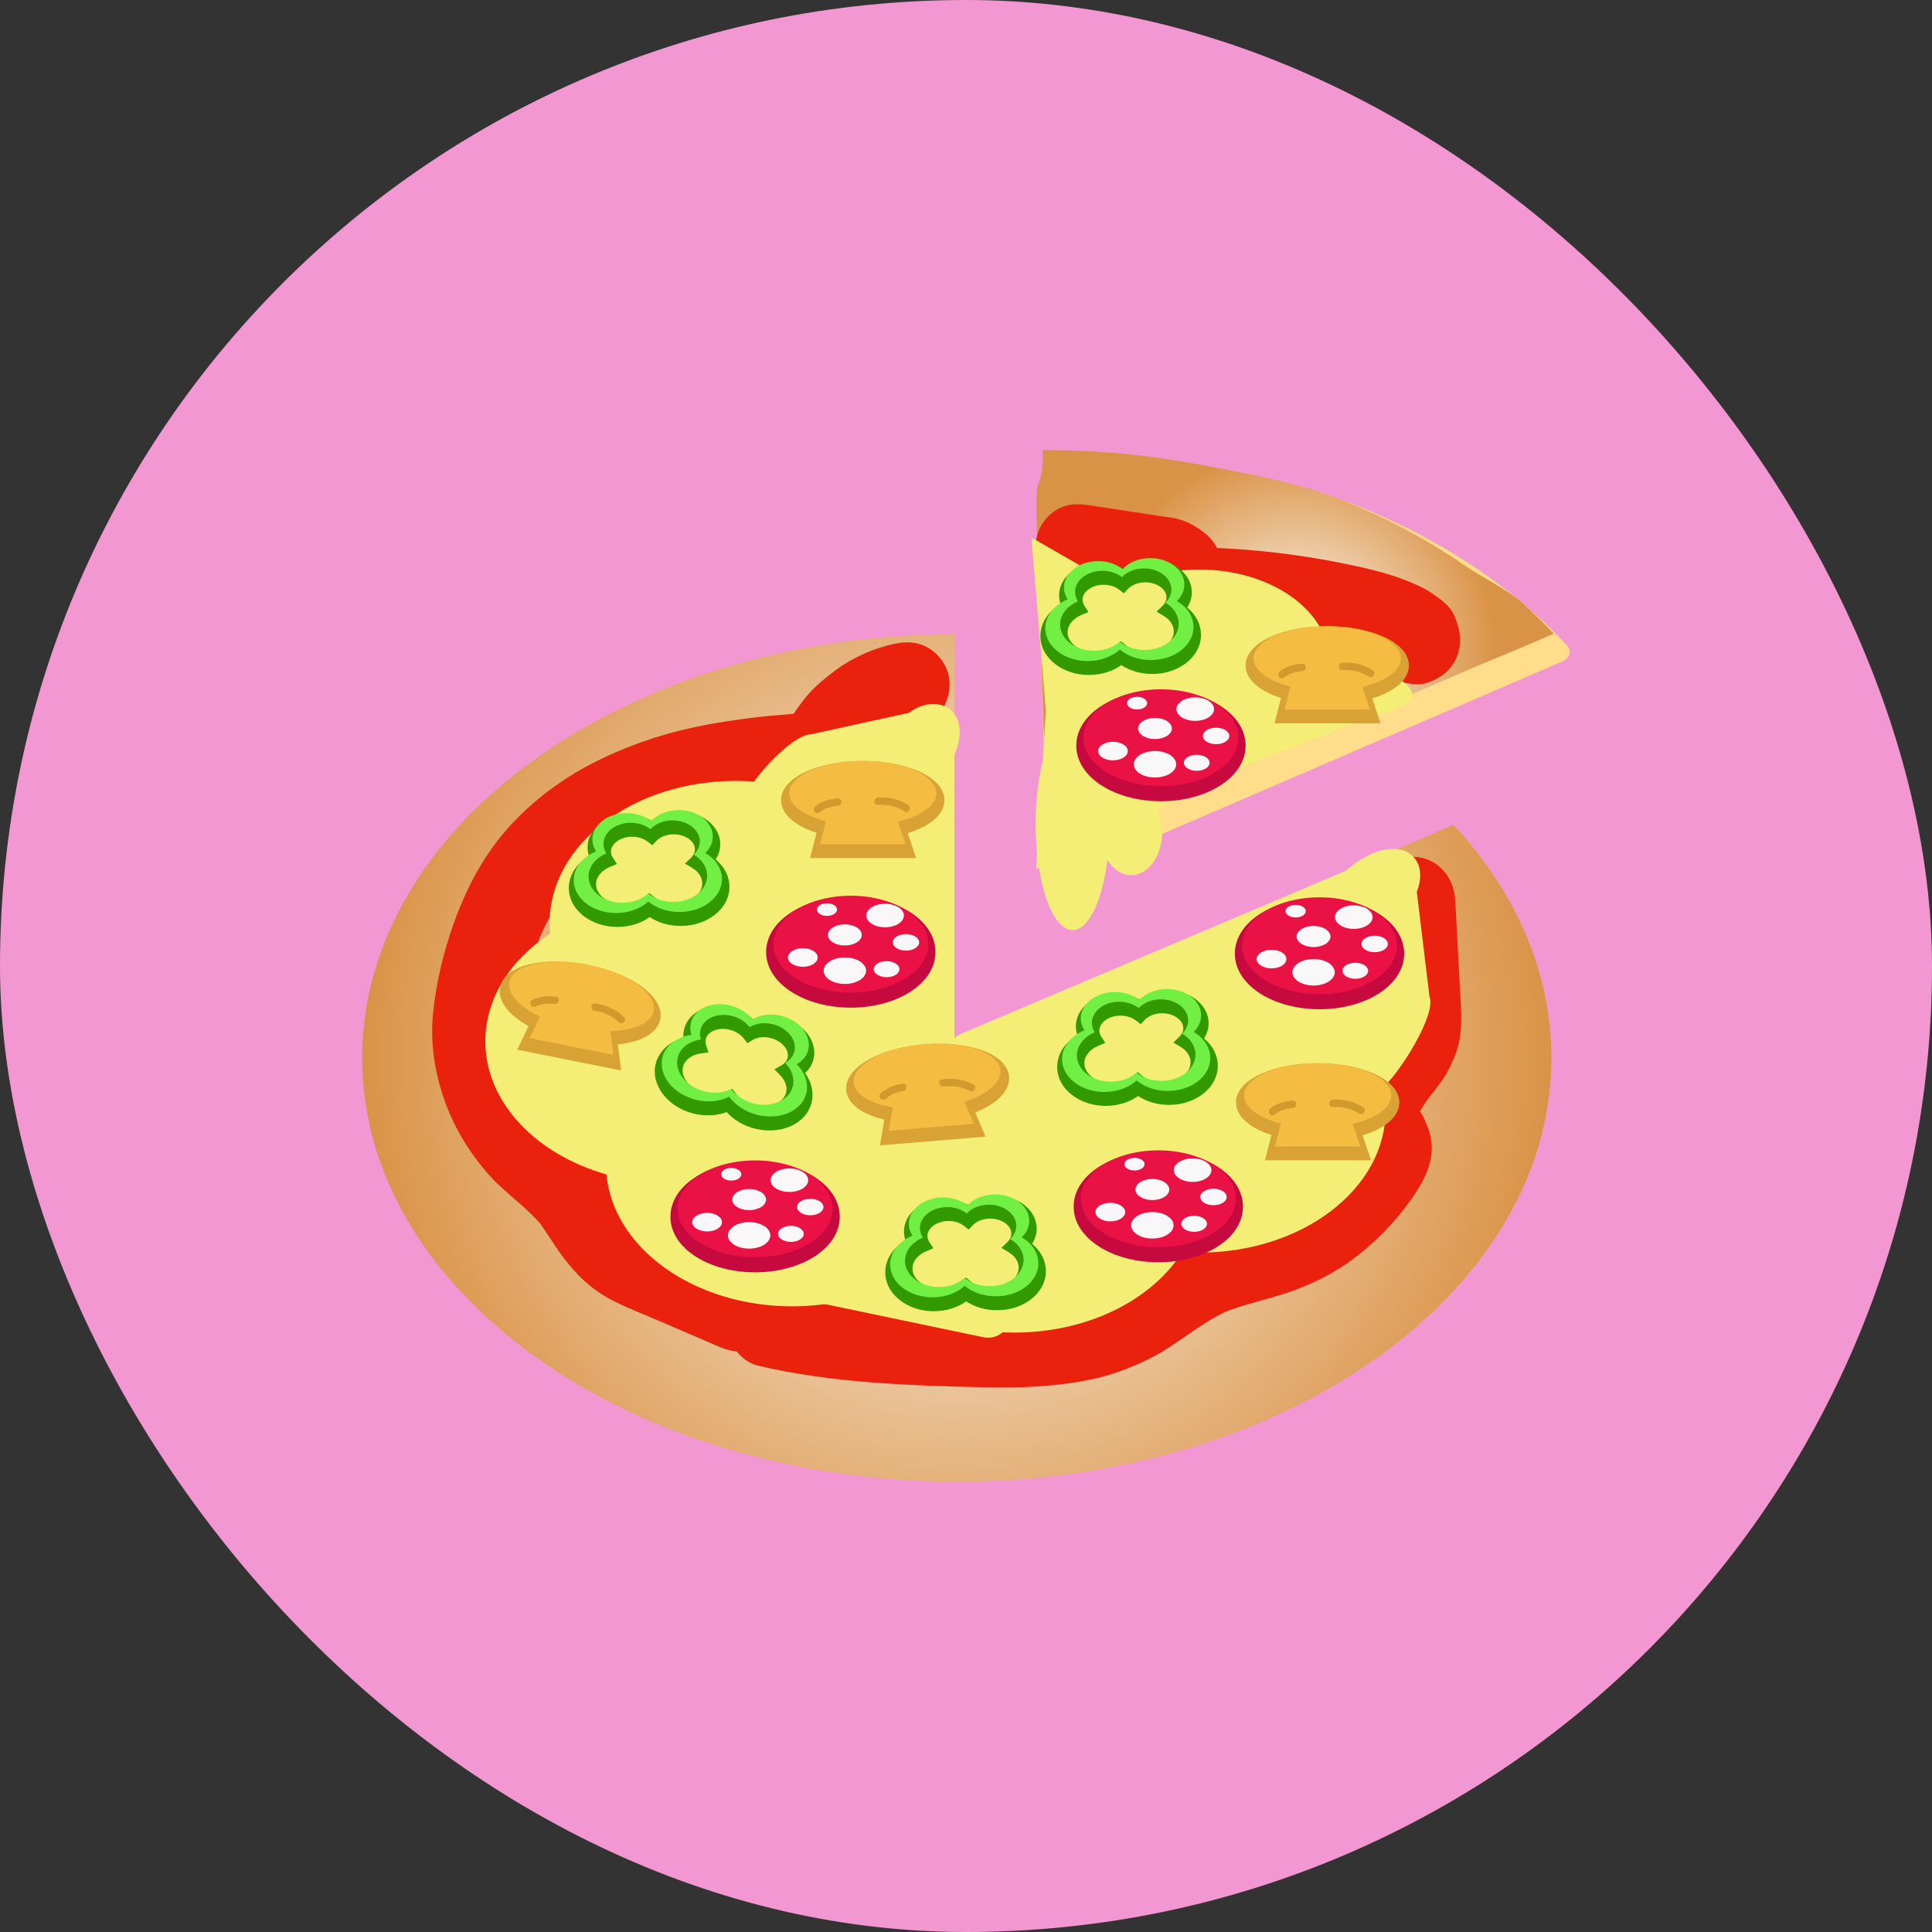 <!DOCTYPE svg PUBLIC "-//W3C//DTD SVG 1.1//EN" "http://www.w3.org/Graphics/SVG/1.1/DTD/svg11.dtd">
<!-- Uploaded to: SVG Repo, www.svgrepo.com, Transformed by: SVG Repo Mixer Tools -->
<svg xmlns:dc="http://purl.org/dc/elements/1.1/" xmlns:cc="http://creativecommons.org/ns#" xmlns:rdf="http://www.w3.org/1999/02/22-rdf-syntax-ns#" xmlns:svg="http://www.w3.org/2000/svg" xmlns="http://www.w3.org/2000/svg" xmlns:sodipodi="http://sodipodi.sourceforge.net/DTD/sodipodi-0.dtd" xmlns:inkscape="http://www.inkscape.org/namespaces/inkscape" version="1.1" x="0" y="0" width="800px" height="800px" viewBox="-76.8 -76.8 409.60 409.60" id="svg195" sodipodi:docname="pizza_01.svg" inkscape:version="0.92.4 (5da689c313, 2019-01-14)" fill="#000000">
<rect x="-76.8" y="-76.8" width="409.60" height="409.60" fill="#333333" stroke="none"/>
<g id="SVGRepo_bgCarrier" stroke-width="0">
<rect x="-76.8" y="-76.8" width="409.60" height="409.60" rx="204.8" fill="#f297d1" strokewidth="0"/>
</g>
<g id="SVGRepo_tracerCarrier" stroke-linecap="round" stroke-linejoin="round"/>
<g id="SVGRepo_iconCarrier"> <title id="title1006">Pizza</title>  <sodipodi:namedview pagecolor="#ffffff" bordercolor="#666666" borderopacity="1" objecttolerance="10" gridtolerance="10" guidetolerance="10" inkscape:pageopacity="0" inkscape:pageshadow="2" inkscape:window-width="1920" inkscape:window-height="1025" id="namedview197" showgrid="false" inkscape:zoom="0.75247525" inkscape:cx="-137.72337" inkscape:cy="33.633698" inkscape:window-x="-8" inkscape:window-y="-8" inkscape:window-maximized="1" inkscape:current-layer="svg195" fit-margin-top="0" fit-margin-left="0" fit-margin-right="0" fit-margin-bottom="0"/> <defs id="defs12"> <radialGradient id="Gradient_1" gradientUnits="userSpaceOnUse" cx="1095.198" cy="333" r="175"> <stop offset="0" stop-color="#FFFFFF" id="stop2"/> <stop offset="1" stop-color="#DA9346" id="stop4"/> </radialGradient> <radialGradient id="Gradient_2" gradientUnits="userSpaceOnUse" cx="800.074" cy="688.213" r="518.75"> <stop offset="0" stop-color="#FFFFFF" id="stop7"/> <stop offset="1" stop-color="#DA9346" id="stop9"/> </radialGradient> </defs> <g id="レイヤー_1" transform="matrix(0.243,0,0,0.243,-68.371,-19.764)"> <g id="g18"> <path d="m 618.583,801.833 h -4.167 c -9.906,0 -19.515,3.983 -26.516,10.983 -7.001,7.001 -10.984,16.611 -10.984,26.517 0,9.906 3.983,19.516 10.984,26.516 7.001,7.001 16.61,10.984 26.516,10.984 h 4.167 c 9.906,0 19.516,-3.983 26.517,-10.984 7,-7 10.983,-16.61 10.983,-26.516 0,-9.906 -3.983,-19.516 -10.983,-26.517 -7.001,-7 -16.611,-10.983 -26.517,-10.983" id="path14" inkscape:connector-curvature="0" style="fill:#ea210c"/> <path d="m 879.407,522.583 c 0,-19.481 -1.411,-55.997 -2.775,-91.31 -1.371,-35.502 -2.79,-72.212 -2.79,-92.081 0,-19.396 -1.052,-38.2 -2.069,-56.385 -1.031,-18.458 -2.098,-37.546 -2.098,-57.5 0,-20.167 1.406,-25.052 3.551,-30.203 0.898,-2.154 2.015,-4.836 2.015,-22.512 v -0.102 c 0,-5.456 4.414,-9.883 9.87,-9.9 l 2.213,-0.007 c 46.019,0 91.691,4.242 135.75,12.609 l 8.501,1.609 c 41.15,7.777 83.702,15.818 120.284,30.689 38.62,15.7 74.443,34.892 106.477,57.044 16.347,11.305 31.829,23.481 46.014,36.193 9.786,8.769 19.137,17.957 27.792,27.309 l 0.097,0.105 c 4.641,5.014 2.928,13.11 -7.512,15.815 L 889.06,531.826 c -2.368,2.818 -9.653,-1.974 -9.653,-9.091 z" id="path16" inkscape:connector-curvature="0" style="fill:#ffdd8a"/> </g> <path d="m 875.074,158.01 c 0,39.35 -5.566,13.363 -5.566,52.713 v 0 c 0,39.352 4.167,74.536 4.167,113.886 v 0 c 0,39.351 5.566,144.04 5.566,183.391 v 0 c 40.791,-17.59 81.583,-35.181 122.375,-52.772 v 0 c 40.792,-17.59 81.583,-35.181 122.375,-52.771 v 0 c 40.793,-17.591 81.584,-35.181 122.376,-52.772 v 0 c 17.335,-7.475 40.92,-17.034 58.256,-24.509 v 0 c 5.421,-2.338 10.842,-4.676 16.264,-7.014 v 0 c -8.495,-9.178 -17.549,-18.071 -27.127,-26.654 v 0 c -13.936,-12.487 -35.231,-22.234 -51.279,-33.332 v 0 c -31.299,-21.643 -66.412,-40.5 -104.554,-56.005 v 0 c -38.142,-15.505 -83.478,-23.494 -126.885,-31.737 v 0 C 968.331,162.323 923.452,158 877.157,158 v 0 c -0.695,0 -1.389,0.008 -2.083,0.01 z" id="path20" inkscape:connector-curvature="0" style="fill:url(#Gradient_1)"/> <g id="g60"> <path d="m 896.322,278.499 41.166,6.279 c 7.187,1.097 14.375,2.193 21.563,3.29 5.972,0.911 12.127,1.466 17.833,3.552 -2.986,-1.26 -5.972,-2.52 -8.958,-3.78 1.337,0.589 2.538,1.227 3.765,2.02 -2.529,-1.954 -5.059,-3.909 -7.589,-5.863 1.116,0.882 2.049,1.768 2.964,2.857 -1.955,-2.53 -3.909,-5.06 -5.864,-7.59 0.996,1.417 1.78,2.859 2.492,4.436 -1.26,-2.986 -2.52,-5.972 -3.781,-8.958 4.623,11.406 7.809,22.29 16.851,31.264 9.452,9.38 20.633,11.641 33.323,11.839 5.178,0.081 10.354,0.247 15.529,0.451 20.052,0.792 40.058,2.599 59.95,5.233 -3.323,-0.447 -6.646,-0.894 -9.969,-1.34 16.684,2.259 33.266,5.134 49.735,8.626 15.498,3.285 31.229,6.721 45.897,12.835 -2.986,-1.26 -5.972,-2.521 -8.958,-3.781 6.658,2.899 12.905,6.389 18.659,10.833 -2.529,-1.955 -5.059,-3.91 -7.589,-5.864 0.222,0.224 0.444,0.447 0.666,0.671 -1.955,-2.53 -3.909,-5.059 -5.864,-7.589 0.413,0.531 0.733,1.114 0.959,1.748 -1.26,-2.986 -2.52,-5.972 -3.78,-8.958 0.225,0.607 0.358,1.234 0.399,1.88 l -1.34,-9.969 c -0.011,0.28 -0.023,0.559 -0.034,0.838 0.446,-3.323 0.893,-6.646 1.339,-9.969 -0.067,0.229 -0.135,0.458 -0.203,0.687 3.215,-5.515 6.43,-11.031 9.644,-16.547 -0.127,0.159 -0.254,0.318 -0.381,0.476 5.516,-3.214 11.032,-6.429 16.548,-9.644 -0.19,0.068 -0.379,0.137 -0.569,0.205 h 19.938 c -0.255,-0.043 -0.51,-0.087 -0.765,-0.13 -10.341,-1.744 -19.532,-1.705 -28.896,3.781 -8.383,4.91 -14.656,13.037 -17.234,22.411 -2.662,9.679 -1.293,20.235 3.781,28.896 4.497,7.678 13.287,15.694 22.411,17.233 7.416,1.252 13.889,2.577 21.272,-0.075 9.679,-3.476 17.529,-8.725 22.792,-17.71 7.867,-13.429 5.876,-27.834 -0.161,-41.259 -3.803,-8.455 -11.808,-13.738 -19.112,-18.834 -3.636,-2.538 -7.582,-4.612 -11.579,-6.514 -20.223,-9.626 -41.783,-14.673 -63.604,-19.163 -44.424,-9.142 -89.953,-14.094 -135.306,-14.531 8.839,3.661 17.677,7.322 26.516,10.983 -1.005,-0.801 -1.815,-1.602 -2.633,-2.593 1.955,2.53 3.909,5.06 5.864,7.59 -0.958,-1.395 -1.708,-2.815 -2.39,-4.363 1.26,2.986 2.52,5.972 3.78,8.958 -4.607,-11.601 -7.959,-24.24 -18.264,-32.383 -7.717,-6.099 -14.775,-10.457 -24.503,-12.957 -4.441,-1.141 -9.119,-1.57 -13.643,-2.26 -20.91,-3.19 -41.819,-6.379 -62.729,-9.569 -10.432,-1.591 -19.425,-1.768 -28.896,3.78 -8.383,4.911 -14.655,13.038 -17.233,22.412 -2.663,9.679 -1.293,20.235 3.78,28.896 4.434,7.569 13.335,15.849 22.411,17.233" id="path22" inkscape:connector-curvature="0" style="fill:#ea210c"/> <path d="m 1191.741,362.167 c -14.619,-12.995 -20.987,-35.417 -46.875,-35.417 -7.564,0 -14.703,1.362 -21.029,3.766 -8.114,-38.674 -55.301,-68.349 -112.304,-68.349 -25.956,0 -49.872,6.157 -68.996,16.51 l -77.429,-44.473 12.72,151.04 -8.561,138.351 155.934,-77.608 -1.944,-1.289 116.904,-45.812 c 1.557,-0.302 3.127,-0.729 4.705,-1.302 34.375,-12.5 65.625,-18.75 46.875,-35.417" id="path24" inkscape:connector-curvature="0" style="fill:#f4ed76"/> <path d="m 933.407,484.042 c 0,51.201 -14.457,92.708 -32.292,92.708 -17.834,0 -32.291,-41.507 -32.291,-92.708 0,-51.201 14.457,-92.708 32.291,-92.708 17.835,0 32.292,41.507 32.292,92.708" id="path26" inkscape:connector-curvature="0" style="fill:#f4ed76"/> <path d="m 979.241,491.333 c 0,20.711 -12.126,37.5 -27.083,37.5 -14.958,0 -27.084,-16.789 -27.084,-37.5 0,-20.711 12.126,-37.5 27.084,-37.5 14.957,0 27.083,16.789 27.083,37.5" id="path28" inkscape:connector-curvature="0" style="fill:#f4ed76"/> <path d="m 978.192,464.323 c -19.217,0 -37.373,-4.733 -51.124,-13.327 -14.665,-9.165 -22.74,-21.659 -22.74,-35.178 0,-13.521 8.075,-26.013 22.74,-35.179 13.751,-8.595 31.907,-13.328 51.124,-13.328 19.217,0 37.374,4.733 51.124,13.328 14.665,9.166 22.741,21.658 22.741,35.179 0,13.519 -8.076,26.013 -22.741,35.178 -13.75,8.594 -31.907,13.327 -51.124,13.327" id="path30" inkscape:connector-curvature="0" style="fill:#c6093f"/> <path d="m 1045.815,408.951 c 0,23.342 -30.276,42.264 -67.622,42.264 -37.347,0 -67.623,-18.922 -67.623,-42.264 0,-23.342 30.276,-42.264 67.623,-42.264 37.346,0 67.622,18.922 67.622,42.264" id="path32" inkscape:connector-curvature="0" style="fill:#ea1145"/> <path d="m 987.744,400.863 c 0,5.092 -6.605,9.221 -14.753,9.221 -8.148,0 -14.753,-4.129 -14.753,-9.221 0,-5.092 6.605,-9.221 14.753,-9.221 8.148,0 14.753,4.129 14.753,9.221" id="path34" inkscape:connector-curvature="0" style="fill:#f9f7f8"/> <path d="m 991.488,432.073 c 0,6.385 -8.281,11.561 -18.497,11.561 -10.216,0 -18.497,-5.176 -18.497,-11.561 0,-6.385 8.281,-11.561 18.497,-11.561 10.216,0 18.497,5.176 18.497,11.561" id="path36" inkscape:connector-curvature="0" style="fill:#f9f7f8"/> <path d="m 1020.612,430.773 c 0,3.869 -5.019,7.006 -11.209,7.006 -6.191,0 -11.21,-3.137 -11.21,-7.006 0,-3.869 5.019,-7.006 11.21,-7.006 6.19,0 11.209,3.137 11.209,7.006" id="path38" inkscape:connector-curvature="0" style="fill:#f9f7f8"/> <path d="m 966.189,378.755 c 0,3.039 -3.941,5.502 -8.803,5.502 -4.862,0 -8.804,-2.463 -8.804,-5.502 0,-3.039 3.942,-5.502 8.804,-5.502 4.862,0 8.803,2.463 8.803,5.502" id="path40" inkscape:connector-curvature="0" style="fill:#f9f7f8"/> <path d="m 1037.832,407.365 c 0,3.978 -5.159,7.203 -11.524,7.203 -6.364,0 -11.524,-3.225 -11.524,-7.203 0,-3.978 5.16,-7.203 11.524,-7.203 6.365,0 11.524,3.225 11.524,7.203" id="path42" inkscape:connector-curvature="0" style="fill:#f9f7f8"/> <path d="m 949.296,420.56 c 0,4.477 -5.807,8.106 -12.97,8.106 -7.163,0 -12.97,-3.629 -12.97,-8.106 0,-4.477 5.807,-8.106 12.97,-8.106 7.163,0 12.97,3.629 12.97,8.106" id="path44" inkscape:connector-curvature="0" style="fill:#f9f7f8"/> <path d="m 1024.514,383.957 c 0,5.665 -7.348,10.257 -16.412,10.257 -9.064,0 -16.412,-4.592 -16.412,-10.257 0,-5.665 7.348,-10.257 16.412,-10.257 9.064,0 16.412,4.592 16.412,10.257" id="path46" inkscape:connector-curvature="0" style="fill:#f9f7f8"/> <path d="m 928.212,275.437 c -9.989,0 -18.427,5.969 -18.427,13.034 0,1.841 0.56,3.635 1.665,5.332 l 3.536,5.432 -5.984,2.49 c -7.568,3.15 -12.269,8.969 -12.269,15.188 0,9.645 10.853,17.493 24.192,17.493 7.322,0 14.193,-2.41 18.85,-6.612 l 3.462,-3.123 3.591,2.972 c 4.652,3.852 11.311,6.061 18.27,6.061 13.409,0 24.319,-7.891 24.319,-17.592 0,-5.238 -3.272,-10.191 -8.977,-13.588 l -6.062,-3.609 5.074,-4.903 c 1.63,-1.576 3.574,-4.177 3.574,-7.627 0,-7.065 -8.439,-13.033 -18.427,-13.033 -6.16,0 -11.909,2.222 -15.381,5.945 l -3.398,3.642 -3.901,-3.098 c -3.524,-2.799 -8.52,-4.404 -13.707,-4.404 m -12.824,78.736 c -11.067,0 -21.526,-3.376 -29.45,-9.507 -8.335,-6.447 -12.925,-15.146 -12.925,-24.495 0,-11.134 6.648,-21.356 17.682,-27.672 -0.902,-2.553 -1.368,-5.211 -1.368,-7.88 0,-15.675 15.777,-28.427 35.169,-28.427 7.602,0 14.841,1.927 20.839,5.492 6.521,-5.19 15.256,-8.099 24.644,-8.099 19.393,0 35.169,12.752 35.169,28.427 0,4.668 -1.415,9.238 -4.063,13.305 7.727,6.317 12.053,14.76 12.053,23.854 0,9.381 -4.607,18.111 -12.972,24.582 -7.955,6.154 -18.454,9.543 -29.563,9.543 -10.004,0 -19.429,-2.717 -27.005,-7.721 -7.711,5.504 -17.75,8.598 -28.21,8.598" id="path48" inkscape:connector-curvature="0" style="fill:#339900"/> <path d="m 963.974,332.356 c -8.569,0 -16.286,-2.81 -21.709,-7.3 -5.426,4.896 -13.474,8.002 -22.464,8.002 -16.339,0 -29.585,-10.247 -29.585,-22.887 0,-8.723 6.31,-16.305 15.59,-20.167 -1.62,-2.489 -2.538,-5.298 -2.538,-8.275 0,-10.177 10.665,-18.427 23.82,-18.427 6.692,0 12.735,2.137 17.062,5.574 4.326,-4.638 11.367,-7.659 19.325,-7.659 13.155,0 23.82,8.25 23.82,18.427 0,4.353 -1.956,8.351 -5.219,11.505 7.058,4.202 11.611,10.799 11.611,18.222 0,12.694 -13.303,22.985 -29.713,22.985 m 28.133,-42.705 c 4.079,-3.941 6.524,-8.939 6.524,-14.381 0,-12.721 -13.331,-23.034 -29.775,-23.034 -9.947,0 -18.749,3.778 -24.157,9.575 -5.408,-4.296 -12.962,-6.968 -21.327,-6.968 -16.444,0 -29.775,10.313 -29.775,23.034 0,3.721 1.147,7.233 3.173,10.344 -11.601,4.828 -19.488,14.304 -19.488,25.208 0,15.801 16.557,28.609 36.982,28.609 11.237,0 21.296,-3.882 28.079,-10.002 6.779,5.612 16.425,9.125 27.137,9.125 20.512,0 37.141,-12.864 37.141,-28.732 0,-9.279 -5.691,-17.525 -14.514,-22.778" id="path50" inkscape:connector-curvature="0" style="fill:#72ef43"/> <path d="m 1077.29,396.333 5.675,-22.071 c -19.521,-6.231 -30.969,-16.622 -30.969,-28.428 0,-9.904 8.037,-18.886 22.632,-25.292 13.103,-5.75 30.368,-8.917 48.615,-8.917 18.248,0 35.513,3.167 48.615,8.917 14.595,6.406 22.633,15.388 22.633,25.292 0,12.075 -11.823,22.573 -31.996,28.755 l 7.286,21.744 z" id="path52" inkscape:connector-curvature="0" style="fill:#d8a235"/> <path d="m 1187.483,339.82 c 0,-15.571 -28.761,-28.194 -64.24,-28.194 -35.478,0 -64.24,12.623 -64.24,28.194 0,10.444 12.94,19.561 32.166,24.433 l -5.156,20.051 h 74.46 l -6.599,-19.695 c 20.02,-4.775 33.609,-14.086 33.609,-24.789" id="path54" inkscape:connector-curvature="0" style="fill:#f4bd42"/> <path d="m 1085.34,356.562 c 4.747,-3.604 10.164,-5.497 16.117,-5.729 4.172,-0.163 4.188,-6.656 0,-6.492 -7.02,0.273 -13.765,2.341 -19.394,6.615 -3.288,2.497 -0.06,8.139 3.277,5.606" id="path56" inkscape:connector-curvature="0" style="fill:#d19a2c"/> <path d="m 1136.525,349.925 c 8.271,-0.535 16.052,1.228 23.062,5.708 3.539,2.262 6.792,-3.36 3.276,-5.606 -7.885,-5.04 -17.024,-7.197 -26.338,-6.594 -4.156,0.269 -4.182,6.763 0,6.492" id="path58" inkscape:connector-curvature="0" style="fill:#d19a2c"/> </g> <path d="M 779.731,318.702 C 626.328,322.919 490.009,374.62 398.88,453.77 v 0 c -48.324,41.973 -83.939,91.662 -102.656,146.084 v 0 c -9.737,28.311 -14.9,57.903 -14.9,88.354 v 0 c 0,29.664 4.899,58.511 14.153,86.156 v 0 c 18.508,55.283 54.43,105.751 103.407,148.288 v 0 c 63.424,55.088 148.74,96.88 246.469,118.62 v 0 c 48.865,10.87 100.833,16.728 154.721,16.728 v 0 c 52.218,0 102.635,-5.5 150.171,-15.731 v 0 c 99.632,-21.446 186.612,-63.675 251.019,-119.617 v 0 c 44.781,-38.895 78.65,-84.419 98.271,-134.192 v 0 c 12.568,-31.882 19.289,-65.507 19.289,-100.252 v 0 c 0,-20.786 -2.406,-41.173 -7.031,-61.024 v 0 c -12.091,-51.901 -39.345,-100.15 -78.406,-142.355 v 0 C 1103.824,540.699 974.262,596.57 844.699,652.442 v 0 c -15.569,6.714 -31.139,13.428 -46.709,20.141 v 0 -354.157 c -6.112,0.017 -12.198,0.109 -18.259,0.276 z" id="path62" inkscape:connector-curvature="0" style="fill:url(#Gradient_2)"/> <g id="g192"> <path d="m 627.223,956.909 c 64.372,15.039 131.367,17.199 197.202,18.74 31.686,0.741 63.526,-0.562 94.611,-7.246 16.548,-3.558 32.432,-9.651 47.669,-16.96 13.034,-6.253 24.85,-14.727 36.713,-22.906 11.482,-7.917 23.159,-15.481 36.009,-21.007 -2.986,1.26 -5.972,2.52 -8.958,3.78 19.536,-8.107 40.413,-12.056 60.346,-18.99 19.974,-6.948 39.047,-16.462 55.905,-29.265 19.254,-14.621 35.034,-30.734 49.156,-50.43 7.079,-9.873 14.025,-21.153 16.989,-32.982 1.211,-4.834 1.933,-10.016 1.527,-15.011 -0.814,-10.025 -2.55,-14.065 -6.514,-23.322 -1.855,-4.331 -5.253,-7.888 -7.315,-12.139 1.26,2.986 2.52,5.972 3.78,8.958 -0.991,-2.414 -1.646,-4.791 -2.045,-7.37 l 1.34,9.969 c -0.257,-2.585 -0.24,-5.083 0.01,-7.668 -0.447,3.323 -0.893,6.646 -1.34,9.969 0.596,-4.268 1.769,-8.285 3.38,-12.277 l -3.781,8.958 c 3.089,-7.07 7.367,-13.253 12.058,-19.341 -1.955,2.53 -3.909,5.06 -5.864,7.59 5.015,-6.449 10.131,-12.826 14.937,-19.434 5.208,-7.161 8.678,-14.804 11.972,-23.036 6.08,-15.194 5.471,-32.147 4.605,-48.183 -1.568,-29.024 -3.135,-58.048 -4.703,-87.071 -1.102,-20.405 -16.224,-37.5 -37.5,-37.5 -19.607,0 -38.603,17.071 -37.5,37.5 1.033,19.129 2.066,38.258 3.1,57.388 0.498,9.235 0.997,18.469 1.496,27.704 0.51,9.446 1.253,18.904 0.071,28.328 0.446,-3.323 0.893,-6.646 1.339,-9.969 -0.652,4.109 -1.683,8.002 -3.229,11.865 1.26,-2.986 2.52,-5.972 3.78,-8.958 -3.095,7.062 -7.48,13.284 -12.158,19.374 1.954,-2.529 3.909,-5.059 5.863,-7.589 -12.239,15.772 -24.194,30.284 -29.347,50.07 -3.118,11.974 -3.175,24.787 0.108,36.723 1.535,5.58 4.098,11.064 7.162,15.986 1.956,3.142 4.16,5.994 5.627,9.421 -1.26,-2.986 -2.52,-5.972 -3.78,-8.958 0.371,0.965 0.633,1.959 0.789,2.981 -0.447,-3.323 -0.893,-6.646 -1.34,-9.969 0.161,1.122 0.183,2.247 0.067,3.374 l 1.339,-9.969 c -0.353,2.316 -0.985,4.383 -1.871,6.55 1.26,-2.986 2.52,-5.972 3.78,-8.958 -4.042,8.608 -9.565,16.618 -15.305,24.172 1.955,-2.53 3.909,-5.06 5.864,-7.59 -9.283,11.987 -19.999,22.671 -31.989,31.948 2.529,-1.955 5.059,-3.909 7.589,-5.864 -11.654,8.851 -24.266,16.213 -37.737,21.938 l 8.958,-3.78 c -13.108,5.426 -26.808,9.033 -40.444,12.848 -16.392,4.584 -32.486,10.197 -47.666,17.985 -24.712,12.679 -45.208,31.966 -70.935,42.931 2.986,-1.26 5.972,-2.52 8.958,-3.781 -15.866,6.561 -32.51,10.555 -49.49,12.904 3.323,-0.447 6.646,-0.893 9.969,-1.34 -32.648,4.295 -65.654,2.786 -98.455,1.614 -35.936,-1.285 -71.901,-2.955 -107.57,-7.735 3.323,0.446 6.646,0.893 9.969,1.339 -15.879,-2.18 -31.652,-4.983 -47.262,-8.63 -19.888,-4.646 -40.554,5.921 -46.129,26.192 -5.258,19.113 6.288,41.479 26.191,46.129" id="path64" inkscape:connector-curvature="0" style="fill:#ea210c"/> <path d="m 746.448,326.833 c -18.432,3.761 -36.716,11.829 -51.857,23.008 -8.79,6.49 -17.131,13.248 -24.341,21.469 -7.221,8.235 -12.74,17.384 -19.112,26.172 1.955,-2.53 3.909,-5.06 5.864,-7.59 -1.275,1.591 -2.59,2.958 -4.184,4.23 2.53,-1.954 5.06,-3.909 7.59,-5.863 -1.319,0.86 -2.594,1.532 -4.043,2.147 2.986,-1.26 5.972,-2.52 8.958,-3.78 -1.979,0.672 -3.935,1.129 -5.996,1.473 3.323,-0.447 6.646,-0.893 9.969,-1.34 -14.912,1.951 -30.018,2.549 -44.96,4.402 -18.036,2.236 -36.007,4.884 -53.782,8.696 -31.077,6.667 -61.442,17.386 -89.651,32.067 -25.519,13.28 -49.543,31.149 -69.136,52.231 -23.307,25.081 -38.97,54.336 -50.462,86.405 -9.18,25.618 -15.565,52.42 -18.246,79.504 -2.327,23.499 1.218,48.433 8.559,70.795 8.381,25.533 21.694,48.157 39.298,68.38 14.9,17.117 34.597,29.268 48.649,47.21 -1.955,-2.53 -3.909,-5.06 -5.864,-7.59 7.978,10.456 14.442,21.954 22.308,32.489 12.023,16.103 25.56,29.301 43.692,38.512 14.152,7.189 29.167,12.903 43.737,19.183 15.817,6.816 31.633,13.633 47.45,20.45 9.711,4.185 18.25,6.708 28.896,3.78 9.374,-2.579 17.501,-8.851 22.411,-17.234 5.074,-8.66 6.443,-19.217 3.781,-28.896 -2.314,-8.411 -8.834,-18.79 -17.234,-22.411 l -54.75,-23.596 c -17.331,-7.469 -36.268,-13.79 -51.472,-25.236 2.53,1.954 5.06,3.909 7.59,5.863 -5.384,-4.28 -10.011,-9.217 -14.255,-14.618 1.955,2.53 3.909,5.06 5.864,7.59 -13.346,-17.439 -23.503,-36.855 -39.12,-52.599 -14.697,-14.816 -31.751,-26.653 -44.681,-43.252 1.954,2.529 3.909,5.059 5.863,7.589 -8.017,-10.524 -14.594,-21.95 -19.738,-34.137 1.26,2.986 2.52,5.972 3.78,8.958 -5.02,-12.242 -8.492,-24.965 -10.349,-38.066 0.447,3.323 0.893,6.646 1.34,9.969 -1.772,-13.519 -1.705,-27.028 0.11,-40.538 -0.446,3.323 -0.893,6.646 -1.339,9.969 3.822,-26.304 11.618,-52.793 21.923,-77.273 -1.26,2.986 -2.52,5.972 -3.78,8.958 6.548,-15.233 14.643,-29.59 24.775,-42.732 -1.954,2.53 -3.909,5.06 -5.863,7.589 10.396,-13.246 22.439,-24.982 35.704,-35.337 -2.529,1.954 -5.059,3.909 -7.589,5.863 17.208,-13.238 36.112,-23.973 56.066,-32.491 -2.986,1.261 -5.972,2.521 -8.958,3.781 31.57,-13.264 65.084,-20.825 98.926,-25.447 -3.323,0.447 -6.646,0.893 -9.969,1.34 16.273,-2.17 32.607,-3.219 48.921,-4.916 15.606,-1.624 28.709,-5.692 40.357,-16.765 7.039,-6.693 11.379,-15.998 17.19,-23.702 -1.955,2.529 -3.91,5.059 -5.864,7.589 5.66,-7.277 12.135,-13.738 19.393,-19.421 -2.53,1.954 -5.06,3.909 -7.59,5.863 7.339,-5.58 15.232,-10.209 23.694,-13.872 -2.986,1.261 -5.972,2.521 -8.958,3.781 6.615,-2.75 13.403,-4.85 20.423,-6.282 20.037,-4.088 31.332,-27.441 26.191,-46.13 -2.578,-9.373 -8.85,-17.5 -17.233,-22.411 -9.131,-5.348 -18.765,-5.847 -28.896,-3.78" id="path66" inkscape:connector-curvature="0" style="fill:#ea210c"/> <path d="m 1212.503,634.834 -11.084,-91.495 c 13.357,-33.813 -20.148,-54.808 -62.187,-18.225 L 803.889,667.212 c -2.264,0.959 -4.262,2.326 -5.981,4.011 v -247.17 c 16.666,-38.97 -14.584,-55.636 -39.584,-36.886 l -85.416,18.75 c -12.882,0 -37.867,24.593 -49.714,41.233 -5.215,-0.385 -10.501,-0.588 -15.849,-0.588 -89.746,0 -162.5,55.498 -162.5,123.959 0,3.12 0.155,6.212 0.452,9.274 -34.614,22.733 -56.535,56.4 -56.535,93.976 0,53.202 43.942,98.57 105.648,116.153 5.971,64.314 76.251,115.076 162.081,115.076 27.88,0 54.117,-5.359 77.046,-14.796 29.538,23.254 70.905,37.713 116.704,37.713 64.545,0 120.3,-28.707 146.524,-70.296 4.912,0.341 9.884,0.525 14.914,0.525 89.746,0 162.5,-55.498 162.5,-123.959 0,-6.862 -0.743,-13.59 -2.149,-20.149 15.502,-13.942 46.747,-64.398 40.473,-79.204" id="path68" inkscape:connector-curvature="0" style="fill:#f4ed76"/> <path d="m 846.882,916.483 c -2.262,10.812 -12.86,17.743 -23.672,15.481 L 666.601,899.202 C 655.789,896.94 648.858,886.342 651.12,875.53 l 6.312,-30.18 c 2.263,-10.811 12.861,-17.743 23.672,-15.481 l 156.611,32.762 c 10.811,2.262 17.742,12.86 15.48,23.672 z" id="path70" inkscape:connector-curvature="0" style="fill:#f4ed76"/> <path d="m 416.535,681.069 9.898,-20.527 c -17.917,-9.943 -27.103,-22.379 -24.785,-33.955 1.945,-9.711 11.59,-16.941 27.158,-20.356 13.977,-3.066 31.528,-2.781 49.42,0.802 17.892,3.583 34.2,10.078 45.918,18.289 13.053,9.146 19.171,19.532 17.226,29.243 -2.371,11.84 -16.025,19.813 -37.019,21.913 l 2.874,22.751 z" id="path72" inkscape:connector-curvature="0" style="fill:#d8a235"/> <path d="m 535.679,647.292 c 3.057,-15.268 -22.665,-33.293 -57.454,-40.259 -34.788,-6.966 -65.467,-0.236 -68.525,15.032 -2.05,10.241 8.847,21.721 26.742,30.274 l -8.992,18.648 73.01,14.62 -2.603,-20.608 c 20.567,-0.751 35.72,-7.212 37.822,-17.707" id="path74" inkscape:connector-curvature="0" style="fill:#f4bd42"/> <path d="m 432.82,643.386 c 5.023,-2.428 10.624,-3.11 16.12,-2.239 4.094,0.65 5.852,-5.606 1.726,-6.26 -7.348,-1.166 -14.396,-0.358 -21.123,2.893 -3.769,1.822 -0.475,7.419 3.277,5.606" id="path76" inkscape:connector-curvature="0" style="fill:#d19a2c"/> <path d="m 484.367,647.258 c 7.821,1.027 15.05,4.448 20.716,9.93 3.009,2.911 7.604,-1.675 4.591,-4.591 -7.003,-6.776 -15.705,-10.57 -25.307,-11.831 -4.142,-0.544 -4.089,5.955 0,6.492" id="path78" inkscape:connector-curvature="0" style="fill:#d19a2c"/> <path d="m 792.864,830.552 c -9.989,0 -18.427,5.969 -18.427,13.034 0,1.841 0.56,3.635 1.665,5.332 l 3.536,5.432 -5.984,2.49 c -7.568,3.15 -12.269,8.969 -12.269,15.188 0,9.645 10.853,17.493 24.192,17.493 7.322,0 14.193,-2.41 18.85,-6.612 l 3.462,-3.123 3.591,2.972 c 4.652,3.852 11.311,6.061 18.27,6.061 13.409,0 24.319,-7.891 24.319,-17.592 0,-5.238 -3.272,-10.191 -8.977,-13.588 l -6.062,-3.609 5.074,-4.903 c 1.63,-1.576 3.574,-4.177 3.574,-7.627 0,-7.065 -8.439,-13.033 -18.427,-13.033 -6.16,0 -11.909,2.222 -15.381,5.945 l -3.398,3.642 -3.901,-3.098 c -3.524,-2.799 -8.52,-4.404 -13.707,-4.404 m -12.824,78.736 c -11.067,0 -21.526,-3.376 -29.45,-9.507 -8.335,-6.447 -12.925,-15.146 -12.925,-24.495 0,-11.134 6.648,-21.356 17.682,-27.672 -0.902,-2.553 -1.368,-5.211 -1.368,-7.88 0,-15.675 15.777,-28.427 35.169,-28.427 7.602,0 14.842,1.927 20.839,5.492 6.521,-5.19 15.256,-8.099 24.645,-8.099 19.392,0 35.168,12.752 35.168,28.427 0,4.668 -1.415,9.238 -4.063,13.305 7.728,6.317 12.053,14.76 12.053,23.854 0,9.381 -4.607,18.111 -12.972,24.582 -7.955,6.154 -18.454,9.543 -29.563,9.543 -10.004,0 -19.429,-2.717 -27.005,-7.721 -7.711,5.504 -17.75,8.598 -28.21,8.598" id="path80" inkscape:connector-curvature="0" style="fill:#339900"/> <path d="m 828.626,887.471 c -8.569,0 -16.286,-2.81 -21.709,-7.3 -5.426,4.896 -13.474,8.002 -22.464,8.002 -16.339,0 -29.585,-10.247 -29.585,-22.887 0,-8.723 6.31,-16.305 15.59,-20.167 -1.62,-2.489 -2.538,-5.298 -2.538,-8.275 0,-10.177 10.664,-18.427 23.82,-18.427 6.692,0 12.735,2.137 17.062,5.574 4.326,-4.638 11.367,-7.659 19.325,-7.659 13.155,0 23.82,8.25 23.82,18.427 0,4.353 -1.956,8.351 -5.219,11.505 7.058,4.202 11.611,10.799 11.611,18.222 0,12.694 -13.303,22.985 -29.713,22.985 m 28.133,-42.704 c 4.079,-3.942 6.524,-8.94 6.524,-14.382 0,-12.721 -13.331,-23.034 -29.775,-23.034 -9.948,0 -18.749,3.778 -24.157,9.575 -5.408,-4.296 -12.962,-6.968 -21.327,-6.968 -16.444,0 -29.775,10.313 -29.775,23.034 0,3.721 1.147,7.233 3.173,10.344 -11.601,4.828 -19.488,14.305 -19.488,25.208 0,15.801 16.557,28.609 36.982,28.609 11.237,0 21.296,-3.882 28.079,-10.002 6.778,5.612 16.425,9.125 27.137,9.125 20.512,0 37.141,-12.864 37.141,-28.732 0,-9.279 -5.691,-17.525 -14.514,-22.777" id="path82" inkscape:connector-curvature="0" style="fill:#72ef43"/> <path d="m 602.246,663.773 c -9.661,-2.536 -19.339,1.094 -21.133,7.928 -0.467,1.781 -0.381,3.658 0.257,5.58 l 2.041,6.152 -6.42,0.889 c -8.12,1.125 -14.145,5.56 -15.724,11.574 -2.449,9.33 6.055,19.676 18.958,23.063 7.082,1.859 14.339,1.273 19.911,-1.609 l 4.141,-2.142 2.718,3.787 c 3.522,4.907 9.402,8.735 16.133,10.502 12.97,3.404 25.526,-1.458 27.989,-10.841 1.33,-5.067 -0.577,-10.688 -5.232,-15.422 l -4.948,-5.031 6.153,-3.453 c 1.977,-1.11 4.517,-3.133 5.393,-6.47 1.794,-6.833 -4.852,-14.749 -14.513,-17.285 -5.958,-1.564 -12.083,-0.874 -16.387,1.845 l -4.211,2.66 -2.986,-3.987 c -2.698,-3.602 -7.123,-6.423 -12.14,-7.74 m -32.396,72.899 c -10.704,-2.81 -19.963,-8.731 -26.071,-16.673 -6.425,-8.352 -8.656,-17.932 -6.282,-26.974 2.827,-10.769 11.854,-18.968 24.13,-22.276 -0.225,-2.697 0,-5.387 0.677,-7.969 3.98,-15.161 22.478,-23.489 41.234,-18.565 7.354,1.93 13.866,5.632 18.762,10.603 7.625,-3.364 16.813,-3.959 25.893,-1.576 18.757,4.924 30.778,21.265 26.798,36.426 -1.185,4.515 -3.714,8.576 -7.308,11.837 5.87,8.072 7.91,17.336 5.601,26.132 -2.382,9.074 -9.055,16.348 -18.789,20.483 -9.256,3.933 -20.272,4.545 -31.017,1.724 -9.676,-2.54 -18.102,-7.561 -24.159,-14.324 -8.856,3.364 -19.352,3.808 -29.469,1.152" id="path84" inkscape:connector-curvature="0" style="fill:#339900"/> <path d="m 622.384,727.907 c -8.289,-2.176 -15.039,-6.853 -19.144,-12.573 -6.492,3.358 -15.064,4.318 -23.759,2.036 -15.804,-4.149 -26.014,-17.423 -22.805,-29.649 2.215,-8.437 10.244,-14.168 20.2,-15.548 -0.935,-2.818 -1.11,-5.769 -0.354,-8.648 2.584,-9.843 14.994,-15.115 27.719,-11.775 6.472,1.699 11.775,5.301 15.087,9.724 5.362,-3.387 12.94,-4.522 20.637,-2.502 12.724,3.341 20.945,14.028 18.36,23.872 -1.105,4.211 -4.012,7.581 -7.969,9.802 5.76,5.857 8.488,13.394 6.603,20.573 -3.223,12.279 -18.703,18.855 -34.575,14.688 m 38.054,-34.162 c 4.946,-2.776 8.581,-6.989 9.962,-12.253 3.23,-12.304 -7.045,-25.664 -22.951,-29.839 -9.621,-2.526 -19.093,-1.108 -25.795,3.127 -4.141,-5.529 -10.769,-10.031 -18.859,-12.155 -15.906,-4.175 -31.418,2.414 -34.649,14.719 -0.944,3.599 -0.726,7.287 0.443,10.81 -12.446,1.724 -22.481,8.888 -25.25,19.434 -4.012,15.283 8.751,31.875 28.506,37.062 10.869,2.853 21.584,1.652 29.698,-2.545 5.132,7.149 13.57,12.996 23.931,15.716 19.84,5.208 39.19,-3.011 43.219,-18.359 2.356,-8.975 -1.055,-18.396 -8.255,-25.717" id="path86" inkscape:connector-curvature="0" style="fill:#72ef43"/> <path d="m 516.795,495.27 c -9.989,0 -18.427,5.969 -18.427,13.034 0,1.841 0.56,3.635 1.665,5.332 l 3.536,5.432 -5.984,2.49 c -7.568,3.15 -12.269,8.969 -12.269,15.188 0,9.646 10.853,17.493 24.192,17.493 7.322,0 14.193,-2.41 18.85,-6.612 l 3.462,-3.123 3.591,2.972 c 4.652,3.852 11.311,6.061 18.27,6.061 13.409,0 24.319,-7.891 24.319,-17.592 0,-5.238 -3.272,-10.191 -8.977,-13.588 l -6.062,-3.609 5.074,-4.903 c 1.63,-1.576 3.574,-4.177 3.574,-7.627 0,-7.065 -8.439,-13.033 -18.427,-13.033 -6.16,0 -11.909,2.222 -15.381,5.945 l -3.398,3.642 -3.901,-3.098 c -3.524,-2.799 -8.52,-4.404 -13.707,-4.404 m -12.824,78.736 c -11.067,0 -21.526,-3.376 -29.45,-9.507 -8.335,-6.447 -12.925,-15.146 -12.925,-24.495 0,-11.134 6.648,-21.356 17.682,-27.672 -0.902,-2.553 -1.368,-5.211 -1.368,-7.88 0,-15.675 15.777,-28.427 35.169,-28.427 7.602,0 14.841,1.927 20.839,5.492 6.521,-5.19 15.256,-8.099 24.644,-8.099 19.393,0 35.169,12.752 35.169,28.427 0,4.668 -1.415,9.238 -4.063,13.305 7.728,6.317 12.053,14.76 12.053,23.854 0,9.381 -4.607,18.111 -12.972,24.582 -7.955,6.154 -18.454,9.543 -29.563,9.543 -10.004,0 -19.429,-2.717 -27.005,-7.721 -7.711,5.504 -17.75,8.598 -28.21,8.598" id="path88" inkscape:connector-curvature="0" style="fill:#339900"/> <path d="m 552.557,552.189 c -8.569,0 -16.286,-2.81 -21.709,-7.3 -5.426,4.896 -13.474,8.002 -22.464,8.002 -16.339,0 -29.585,-10.247 -29.585,-22.887 0,-8.723 6.31,-16.305 15.59,-20.167 -1.62,-2.489 -2.538,-5.298 -2.538,-8.275 0,-10.177 10.665,-18.427 23.82,-18.427 6.692,0 12.735,2.137 17.062,5.574 4.326,-4.638 11.367,-7.659 19.325,-7.659 13.156,0 23.82,8.25 23.82,18.427 0,4.353 -1.956,8.351 -5.219,11.505 7.058,4.202 11.611,10.799 11.611,18.222 0,12.694 -13.303,22.985 -29.713,22.985 m 28.133,-42.705 c 4.079,-3.941 6.524,-8.939 6.524,-14.381 0,-12.721 -13.331,-23.034 -29.775,-23.034 -9.947,0 -18.749,3.778 -24.156,9.575 -5.409,-4.296 -12.963,-6.968 -21.328,-6.968 -16.444,0 -29.775,10.313 -29.775,23.034 0,3.721 1.147,7.233 3.173,10.344 -11.6,4.828 -19.488,14.304 -19.488,25.208 0,15.801 16.557,28.609 36.982,28.609 11.237,0 21.296,-3.882 28.079,-10.002 6.779,5.612 16.425,9.125 27.137,9.125 20.512,0 37.141,-12.864 37.141,-28.732 0,-9.279 -5.691,-17.525 -14.514,-22.778" id="path90" inkscape:connector-curvature="0" style="fill:#72ef43"/> <path d="m 942.864,651.385 c -9.989,0 -18.427,5.969 -18.427,13.034 0,1.841 0.56,3.635 1.665,5.332 l 3.536,5.432 -5.984,2.49 c -7.568,3.15 -12.269,8.969 -12.269,15.188 0,9.645 10.853,17.493 24.192,17.493 7.322,0 14.193,-2.41 18.85,-6.612 l 3.462,-3.123 3.591,2.972 c 4.652,3.852 11.311,6.061 18.27,6.061 13.409,0 24.319,-7.891 24.319,-17.592 0,-5.238 -3.272,-10.191 -8.977,-13.588 l -6.062,-3.609 5.074,-4.903 c 1.63,-1.576 3.574,-4.177 3.574,-7.627 0,-7.065 -8.439,-13.033 -18.427,-13.033 -6.16,0 -11.909,2.222 -15.381,5.945 l -3.398,3.642 -3.901,-3.098 c -3.524,-2.799 -8.52,-4.404 -13.707,-4.404 m -12.824,78.736 c -11.067,0 -21.526,-3.376 -29.45,-9.507 -8.335,-6.447 -12.925,-15.146 -12.925,-24.495 0,-11.134 6.648,-21.356 17.682,-27.672 -0.902,-2.553 -1.368,-5.211 -1.368,-7.88 0,-15.675 15.777,-28.427 35.169,-28.427 7.602,0 14.842,1.927 20.839,5.492 6.521,-5.19 15.256,-8.099 24.645,-8.099 19.392,0 35.168,12.752 35.168,28.427 0,4.668 -1.415,9.238 -4.063,13.305 7.728,6.317 12.053,14.76 12.053,23.854 0,9.381 -4.607,18.111 -12.972,24.582 -7.955,6.154 -18.454,9.543 -29.563,9.543 -10.004,0 -19.429,-2.717 -27.005,-7.721 -7.711,5.504 -17.75,8.598 -28.21,8.598" id="path92" inkscape:connector-curvature="0" style="fill:#339900"/> <path d="m 978.626,708.304 c -8.569,0 -16.286,-2.81 -21.709,-7.3 -5.426,4.896 -13.474,8.002 -22.464,8.002 -16.339,0 -29.585,-10.247 -29.585,-22.887 0,-8.723 6.31,-16.305 15.59,-20.167 -1.62,-2.489 -2.538,-5.298 -2.538,-8.275 0,-10.177 10.664,-18.427 23.82,-18.427 6.692,0 12.735,2.137 17.062,5.574 4.326,-4.638 11.367,-7.659 19.325,-7.659 13.155,0 23.82,8.25 23.82,18.427 0,4.353 -1.956,8.351 -5.219,11.505 7.058,4.202 11.611,10.799 11.611,18.222 0,12.694 -13.303,22.985 -29.713,22.985 m 28.133,-42.704 c 4.079,-3.942 6.524,-8.94 6.524,-14.382 0,-12.721 -13.331,-23.034 -29.775,-23.034 -9.948,0 -18.749,3.778 -24.157,9.575 -5.408,-4.296 -12.962,-6.968 -21.327,-6.968 -16.444,0 -29.775,10.313 -29.775,23.034 0,3.721 1.147,7.233 3.173,10.344 -11.601,4.828 -19.488,14.305 -19.488,25.208 0,15.801 16.557,28.609 36.982,28.609 11.237,0 21.296,-3.882 28.079,-10.002 6.778,5.612 16.425,9.125 27.137,9.125 20.512,0 37.141,-12.864 37.141,-28.732 0,-9.279 -5.691,-17.525 -14.514,-22.777" id="path94" inkscape:connector-curvature="0" style="fill:#72ef43"/> <path d="m 1068.956,777.583 5.675,-22.07 c -19.52,-6.232 -30.969,-16.623 -30.969,-28.429 0,-9.904 8.037,-18.886 22.632,-25.291 13.103,-5.751 30.368,-8.918 48.615,-8.918 18.248,0 35.513,3.167 48.615,8.918 14.595,6.405 22.633,15.387 22.633,25.291 0,12.075 -11.823,22.573 -31.996,28.755 l 7.286,21.744 z" id="path96" inkscape:connector-curvature="0" style="fill:#d8a235"/> <path d="m 1179.149,721.07 c 0,-15.571 -28.761,-28.194 -64.24,-28.194 -35.479,0 -64.24,12.623 -64.24,28.194 0,10.444 12.94,19.561 32.166,24.433 l -5.156,20.051 h 74.46 l -6.599,-19.695 c 20.02,-4.775 33.609,-14.086 33.609,-24.789" id="path98" inkscape:connector-curvature="0" style="fill:#f4bd42"/> <path d="m 1077.007,737.812 c 4.747,-3.604 10.164,-5.497 16.116,-5.729 4.173,-0.163 4.189,-6.656 0,-6.492 -7.019,0.273 -13.764,2.341 -19.393,6.615 -3.288,2.497 -0.06,8.139 3.277,5.606" id="path100" inkscape:connector-curvature="0" style="fill:#d19a2c"/> <path d="m 1128.192,731.175 c 8.27,-0.535 16.052,1.228 23.062,5.708 3.539,2.262 6.792,-3.36 3.276,-5.606 -7.885,-5.04 -17.024,-7.197 -26.338,-6.594 -4.156,0.269 -4.182,6.763 0,6.492" id="path102" inkscape:connector-curvature="0" style="fill:#d19a2c"/> <path d="m 672.088,513.905 5.675,-22.071 c -19.521,-6.231 -30.969,-16.622 -30.969,-28.428 0,-9.904 8.037,-18.886 22.632,-25.292 13.103,-5.75 30.368,-8.917 48.615,-8.917 18.248,0 35.513,3.167 48.615,8.917 14.595,6.406 22.633,15.388 22.633,25.292 0,12.075 -11.823,22.573 -31.996,28.755 l 7.286,21.744 z" id="path104" inkscape:connector-curvature="0" style="fill:#d8a235"/> <path d="m 782.281,457.391 c 0,-15.571 -28.761,-28.194 -64.24,-28.194 -35.479,0 -64.24,12.623 -64.24,28.194 0,10.444 12.94,19.561 32.166,24.433 l -5.156,20.051 h 74.46 l -6.599,-19.695 c 20.02,-4.775 33.609,-14.086 33.609,-24.789" id="path106" inkscape:connector-curvature="0" style="fill:#f4bd42"/> <path d="m 680.139,474.133 c 4.747,-3.604 10.164,-5.497 16.117,-5.729 4.172,-0.163 4.188,-6.656 0,-6.492 -7.02,0.273 -13.765,2.341 -19.394,6.615 -3.288,2.497 -0.06,8.139 3.277,5.606" id="path108" inkscape:connector-curvature="0" style="fill:#d19a2c"/> <path d="m 731.324,467.496 c 8.271,-0.535 16.052,1.228 23.062,5.708 3.539,2.262 6.792,-3.36 3.276,-5.606 -7.885,-5.04 -17.024,-7.197 -26.338,-6.594 -4.156,0.269 -4.182,6.763 0,6.492" id="path110" inkscape:connector-curvature="0" style="fill:#d19a2c"/> <path d="m 733.009,764.549 3.842,-22.462 c -19.966,-4.607 -32.23,-14.021 -33.201,-25.788 -0.813,-9.87 6.459,-19.483 20.478,-27.066 12.586,-6.808 29.532,-11.383 47.718,-12.882 18.186,-1.499 35.653,0.238 49.183,4.893 15.072,5.184 23.821,13.475 24.635,23.346 0.992,12.034 -9.928,23.468 -29.525,31.287 l 9.048,21.072 z" id="path112" inkscape:connector-curvature="0" style="fill:#d8a235"/> <path d="m 838.185,699.171 c -1.279,-15.519 -30.981,-25.735 -66.339,-22.82 -35.359,2.915 -62.986,17.859 -61.705,33.378 0.857,10.408 14.502,18.432 34.065,21.707 l -3.492,20.407 74.208,-6.119 -8.195,-19.086 c 19.559,-6.404 32.338,-16.8 31.458,-27.467" id="path114" inkscape:connector-curvature="0" style="fill:#f4bd42"/> <path d="m 738.196,723.887 c 4.144,-3.731 9.362,-5.992 14.892,-6.659 4.103,-0.495 4.151,-6.994 0,-6.493 -7.344,0.886 -13.954,3.583 -19.483,8.561 -3.117,2.807 1.489,7.384 4.591,4.591" id="path116" inkscape:connector-curvature="0" style="fill:#d19a2c"/> <path d="m 788.827,713.325 c 7.805,-1.155 15.642,0.083 22.62,3.773 3.699,1.956 6.979,-3.648 3.277,-5.606 -8.646,-4.572 -17.997,-5.852 -27.623,-4.427 -4.13,0.611 -2.368,6.866 1.726,6.26" id="path118" inkscape:connector-curvature="0" style="fill:#d19a2c"/> <path d="m 975.906,866.551 c -19.217,0 -37.373,-4.733 -51.124,-13.327 -14.664,-9.165 -22.74,-21.659 -22.74,-35.179 0,-13.52 8.076,-26.013 22.74,-35.178 13.751,-8.595 31.907,-13.328 51.124,-13.328 19.217,0 37.374,4.733 51.124,13.328 14.665,9.165 22.741,21.658 22.741,35.178 0,13.52 -8.076,26.014 -22.741,35.179 -13.75,8.594 -31.907,13.327 -51.124,13.327" id="path120" inkscape:connector-curvature="0" style="fill:#c6093f"/> <path d="m 1043.529,811.179 c 0,23.342 -30.276,42.264 -67.622,42.264 -37.347,0 -67.623,-18.922 -67.623,-42.264 0,-23.342 30.276,-42.264 67.623,-42.264 37.346,0 67.622,18.922 67.622,42.264" id="path122" inkscape:connector-curvature="0" style="fill:#ea1145"/> <path d="m 985.458,803.09 c 0,5.092 -6.605,9.221 -14.753,9.221 -8.148,0 -14.753,-4.129 -14.753,-9.221 0,-5.092 6.605,-9.221 14.753,-9.221 8.148,0 14.753,4.129 14.753,9.221" id="path124" inkscape:connector-curvature="0" style="fill:#f9f7f8"/> <path d="m 989.202,834.301 c 0,6.385 -8.281,11.561 -18.497,11.561 -10.216,0 -18.497,-5.176 -18.497,-11.561 0,-6.385 8.281,-11.561 18.497,-11.561 10.216,0 18.497,5.176 18.497,11.561" id="path126" inkscape:connector-curvature="0" style="fill:#f9f7f8"/> <path d="m 1018.326,833 c 0,3.869 -5.019,7.006 -11.209,7.006 -6.191,0 -11.21,-3.137 -11.21,-7.006 0,-3.869 5.019,-7.006 11.21,-7.006 6.19,0 11.209,3.137 11.209,7.006" id="path128" inkscape:connector-curvature="0" style="fill:#f9f7f8"/> <path d="m 963.903,780.983 c 0,3.039 -3.941,5.502 -8.803,5.502 -4.862,0 -8.804,-2.463 -8.804,-5.502 0,-3.039 3.942,-5.502 8.804,-5.502 4.862,0 8.803,2.463 8.803,5.502" id="path130" inkscape:connector-curvature="0" style="fill:#f9f7f8"/> <path d="m 1035.546,809.592 c 0,3.978 -5.16,7.202 -11.524,7.202 -6.365,0 -11.524,-3.224 -11.524,-7.202 0,-3.978 5.159,-7.203 11.524,-7.203 6.364,0 11.524,3.225 11.524,7.203" id="path132" inkscape:connector-curvature="0" style="fill:#f9f7f8"/> <path d="m 947.01,822.787 c 0,4.477 -5.807,8.106 -12.97,8.106 -7.162,0 -12.97,-3.629 -12.97,-8.106 0,-4.477 5.808,-8.106 12.97,-8.106 7.163,0 12.97,3.629 12.97,8.106" id="path134" inkscape:connector-curvature="0" style="fill:#f9f7f8"/> <path d="m 1022.228,786.185 c 0,5.665 -7.348,10.257 -16.412,10.257 -9.064,0 -16.412,-4.592 -16.412,-10.257 0,-5.665 7.348,-10.257 16.412,-10.257 9.064,0 16.412,4.592 16.412,10.257" id="path136" inkscape:connector-curvature="0" style="fill:#f9f7f8"/> <path d="m 624.106,875.338 c -19.217,0 -37.373,-4.733 -51.124,-13.327 -14.664,-9.165 -22.74,-21.659 -22.74,-35.179 0,-13.52 8.076,-26.013 22.74,-35.178 13.751,-8.595 31.907,-13.328 51.124,-13.328 19.217,0 37.374,4.733 51.125,13.328 14.664,9.165 22.74,21.658 22.74,35.178 0,13.52 -8.076,26.014 -22.74,35.179 -13.751,8.594 -31.908,13.327 -51.125,13.327" id="path138" inkscape:connector-curvature="0" style="fill:#c6093f"/> <path d="m 691.728,819.966 c 0,23.341 -30.276,42.263 -67.621,42.263 -37.348,0 -67.624,-18.922 -67.624,-42.263 0,-23.343 30.276,-42.265 67.624,-42.265 37.345,0 67.621,18.922 67.621,42.265" id="path140" inkscape:connector-curvature="0" style="fill:#ea1145"/> <path d="m 633.658,811.877 c 0,5.092 -6.606,9.221 -14.753,9.221 -8.148,0 -14.753,-4.129 -14.753,-9.221 0,-5.092 6.605,-9.221 14.753,-9.221 8.147,0 14.753,4.129 14.753,9.221" id="path142" inkscape:connector-curvature="0" style="fill:#f9f7f8"/> <path d="m 637.402,843.087 c 0,6.385 -8.281,11.561 -18.497,11.561 -10.216,0 -18.497,-5.176 -18.497,-11.561 0,-6.385 8.281,-11.561 18.497,-11.561 10.216,0 18.497,5.176 18.497,11.561" id="path144" inkscape:connector-curvature="0" style="fill:#f9f7f8"/> <path d="m 666.526,841.787 c 0,3.869 -5.019,7.006 -11.209,7.006 -6.191,0 -11.21,-3.137 -11.21,-7.006 0,-3.869 5.019,-7.006 11.21,-7.006 6.19,0 11.209,3.137 11.209,7.006" id="path146" inkscape:connector-curvature="0" style="fill:#f9f7f8"/> <path d="m 612.103,789.77 c 0,3.039 -3.941,5.502 -8.803,5.502 -4.862,0 -8.804,-2.463 -8.804,-5.502 0,-3.039 3.942,-5.502 8.804,-5.502 4.862,0 8.803,2.463 8.803,5.502" id="path148" inkscape:connector-curvature="0" style="fill:#f9f7f8"/> <path d="m 683.746,818.379 c 0,3.978 -5.159,7.203 -11.524,7.203 -6.364,0 -11.524,-3.225 -11.524,-7.203 0,-3.978 5.16,-7.202 11.524,-7.202 6.365,0 11.524,3.224 11.524,7.202" id="path150" inkscape:connector-curvature="0" style="fill:#f9f7f8"/> <path d="m 595.21,831.574 c 0,4.477 -5.807,8.106 -12.97,8.106 -7.163,0 -12.97,-3.629 -12.97,-8.106 0,-4.477 5.807,-8.106 12.97,-8.106 7.163,0 12.97,3.629 12.97,8.106" id="path152" inkscape:connector-curvature="0" style="fill:#f9f7f8"/> <path d="m 670.428,794.971 c 0,5.665 -7.348,10.257 -16.412,10.257 -9.064,0 -16.412,-4.592 -16.412,-10.257 0,-5.665 7.348,-10.257 16.412,-10.257 9.064,0 16.412,4.592 16.412,10.257" id="path154" inkscape:connector-curvature="0" style="fill:#f9f7f8"/> <path d="m 707.612,644.417 c -19.217,0 -37.373,-4.733 -51.124,-13.327 -14.664,-9.165 -22.74,-21.659 -22.74,-35.179 0,-13.52 8.076,-26.013 22.74,-35.178 13.751,-8.595 31.907,-13.328 51.124,-13.328 19.217,0 37.374,4.733 51.125,13.328 14.664,9.165 22.74,21.658 22.74,35.178 0,13.52 -8.076,26.014 -22.74,35.179 -13.751,8.594 -31.908,13.327 -51.125,13.327" id="path156" inkscape:connector-curvature="0" style="fill:#c6093f"/> <path d="m 775.234,589.045 c 0,23.342 -30.276,42.264 -67.622,42.264 -37.347,0 -67.623,-18.922 -67.623,-42.264 0,-23.342 30.276,-42.264 67.623,-42.264 37.346,0 67.622,18.922 67.622,42.264" id="path158" inkscape:connector-curvature="0" style="fill:#ea1145"/> <path d="m 717.163,580.956 c 0,5.092 -6.605,9.221 -14.753,9.221 -8.148,0 -14.753,-4.129 -14.753,-9.221 0,-5.092 6.605,-9.221 14.753,-9.221 8.148,0 14.753,4.129 14.753,9.221" id="path160" inkscape:connector-curvature="0" style="fill:#f9f7f8"/> <path d="m 720.907,612.167 c 0,6.385 -8.281,11.561 -18.497,11.561 -10.216,0 -18.497,-5.176 -18.497,-11.561 0,-6.385 8.281,-11.561 18.497,-11.561 10.216,0 18.497,5.176 18.497,11.561" id="path162" inkscape:connector-curvature="0" style="fill:#f9f7f8"/> <path d="m 750.031,610.866 c 0,3.869 -5.019,7.006 -11.209,7.006 -6.191,0 -11.21,-3.137 -11.21,-7.006 0,-3.869 5.019,-7.006 11.21,-7.006 6.19,0 11.209,3.137 11.209,7.006" id="path164" inkscape:connector-curvature="0" style="fill:#f9f7f8"/> <path d="m 695.608,558.849 c 0,3.039 -3.941,5.502 -8.803,5.502 -4.862,0 -8.804,-2.463 -8.804,-5.502 0,-3.039 3.942,-5.502 8.804,-5.502 4.862,0 8.803,2.463 8.803,5.502" id="path166" inkscape:connector-curvature="0" style="fill:#f9f7f8"/> <path d="m 767.252,587.459 c 0,3.978 -5.159,7.203 -11.524,7.203 -6.364,0 -11.524,-3.225 -11.524,-7.203 0,-3.978 5.16,-7.203 11.524,-7.203 6.365,0 11.524,3.225 11.524,7.203" id="path168" inkscape:connector-curvature="0" style="fill:#f9f7f8"/> <path d="m 678.716,600.653 c 0,4.477 -5.807,8.106 -12.97,8.106 -7.163,0 -12.97,-3.629 -12.97,-8.106 0,-4.477 5.807,-8.106 12.97,-8.106 7.163,0 12.97,3.629 12.97,8.106" id="path170" inkscape:connector-curvature="0" style="fill:#f9f7f8"/> <path d="m 753.934,564.051 c 0,5.665 -7.348,10.257 -16.412,10.257 -9.064,0 -16.413,-4.592 -16.413,-10.257 0,-5.665 7.349,-10.257 16.413,-10.257 9.064,0 16.412,4.592 16.412,10.257" id="path172" inkscape:connector-curvature="0" style="fill:#f9f7f8"/> <path d="m 1116.54,645.801 c -19.217,0 -37.373,-4.733 -51.124,-13.327 -14.664,-9.165 -22.74,-21.659 -22.74,-35.179 0,-13.52 8.076,-26.013 22.74,-35.178 13.751,-8.595 31.907,-13.328 51.124,-13.328 19.217,0 37.374,4.733 51.125,13.328 14.664,9.165 22.74,21.658 22.74,35.178 0,13.52 -8.076,26.014 -22.74,35.179 -13.751,8.594 -31.908,13.327 -51.125,13.327" id="path174" inkscape:connector-curvature="0" style="fill:#c6093f"/> <path d="m 1184.162,590.429 c 0,23.342 -30.276,42.264 -67.622,42.264 -37.347,0 -67.623,-18.922 -67.623,-42.264 0,-23.342 30.276,-42.264 67.623,-42.264 37.346,0 67.622,18.922 67.622,42.264" id="path176" inkscape:connector-curvature="0" style="fill:#ea1145"/> <path d="m 1126.091,582.34 c 0,5.092 -6.605,9.221 -14.753,9.221 -8.148,0 -14.753,-4.129 -14.753,-9.221 0,-5.092 6.605,-9.221 14.753,-9.221 8.148,0 14.753,4.129 14.753,9.221" id="path178" inkscape:connector-curvature="0" style="fill:#f9f7f8"/> <path d="m 1129.835,613.55 c 0,6.385 -8.281,11.561 -18.497,11.561 -10.216,0 -18.497,-5.176 -18.497,-11.561 0,-6.385 8.281,-11.561 18.497,-11.561 10.216,0 18.497,5.176 18.497,11.561" id="path180" inkscape:connector-curvature="0" style="fill:#f9f7f8"/> <path d="m 1158.959,612.25 c 0,3.869 -5.019,7.006 -11.209,7.006 -6.191,0 -11.21,-3.137 -11.21,-7.006 0,-3.869 5.019,-7.006 11.21,-7.006 6.19,0 11.209,3.137 11.209,7.006" id="path182" inkscape:connector-curvature="0" style="fill:#f9f7f8"/> <path d="m 1104.536,560.233 c 0,3.039 -3.941,5.502 -8.803,5.502 -4.862,0 -8.804,-2.463 -8.804,-5.502 0,-3.039 3.942,-5.502 8.804,-5.502 4.862,0 8.803,2.463 8.803,5.502" id="path184" inkscape:connector-curvature="0" style="fill:#f9f7f8"/> <path d="m 1176.18,588.842 c 0,3.978 -5.159,7.203 -11.524,7.203 -6.365,0 -11.524,-3.225 -11.524,-7.203 0,-3.978 5.159,-7.202 11.524,-7.202 6.365,0 11.524,3.224 11.524,7.202" id="path186" inkscape:connector-curvature="0" style="fill:#f9f7f8"/> <path d="m 1087.644,602.037 c 0,4.477 -5.807,8.106 -12.97,8.106 -7.163,0 -12.97,-3.629 -12.97,-8.106 0,-4.477 5.807,-8.106 12.97,-8.106 7.163,0 12.97,3.629 12.97,8.106" id="path188" inkscape:connector-curvature="0" style="fill:#f9f7f8"/> <path d="m 1162.862,565.435 c 0,5.665 -7.348,10.257 -16.412,10.257 -9.065,0 -16.412,-4.592 -16.412,-10.257 0,-5.665 7.347,-10.257 16.412,-10.257 9.064,0 16.412,4.592 16.412,10.257" id="path190" inkscape:connector-curvature="0" style="fill:#f9f7f8"/> </g> </g> </g>
</svg>